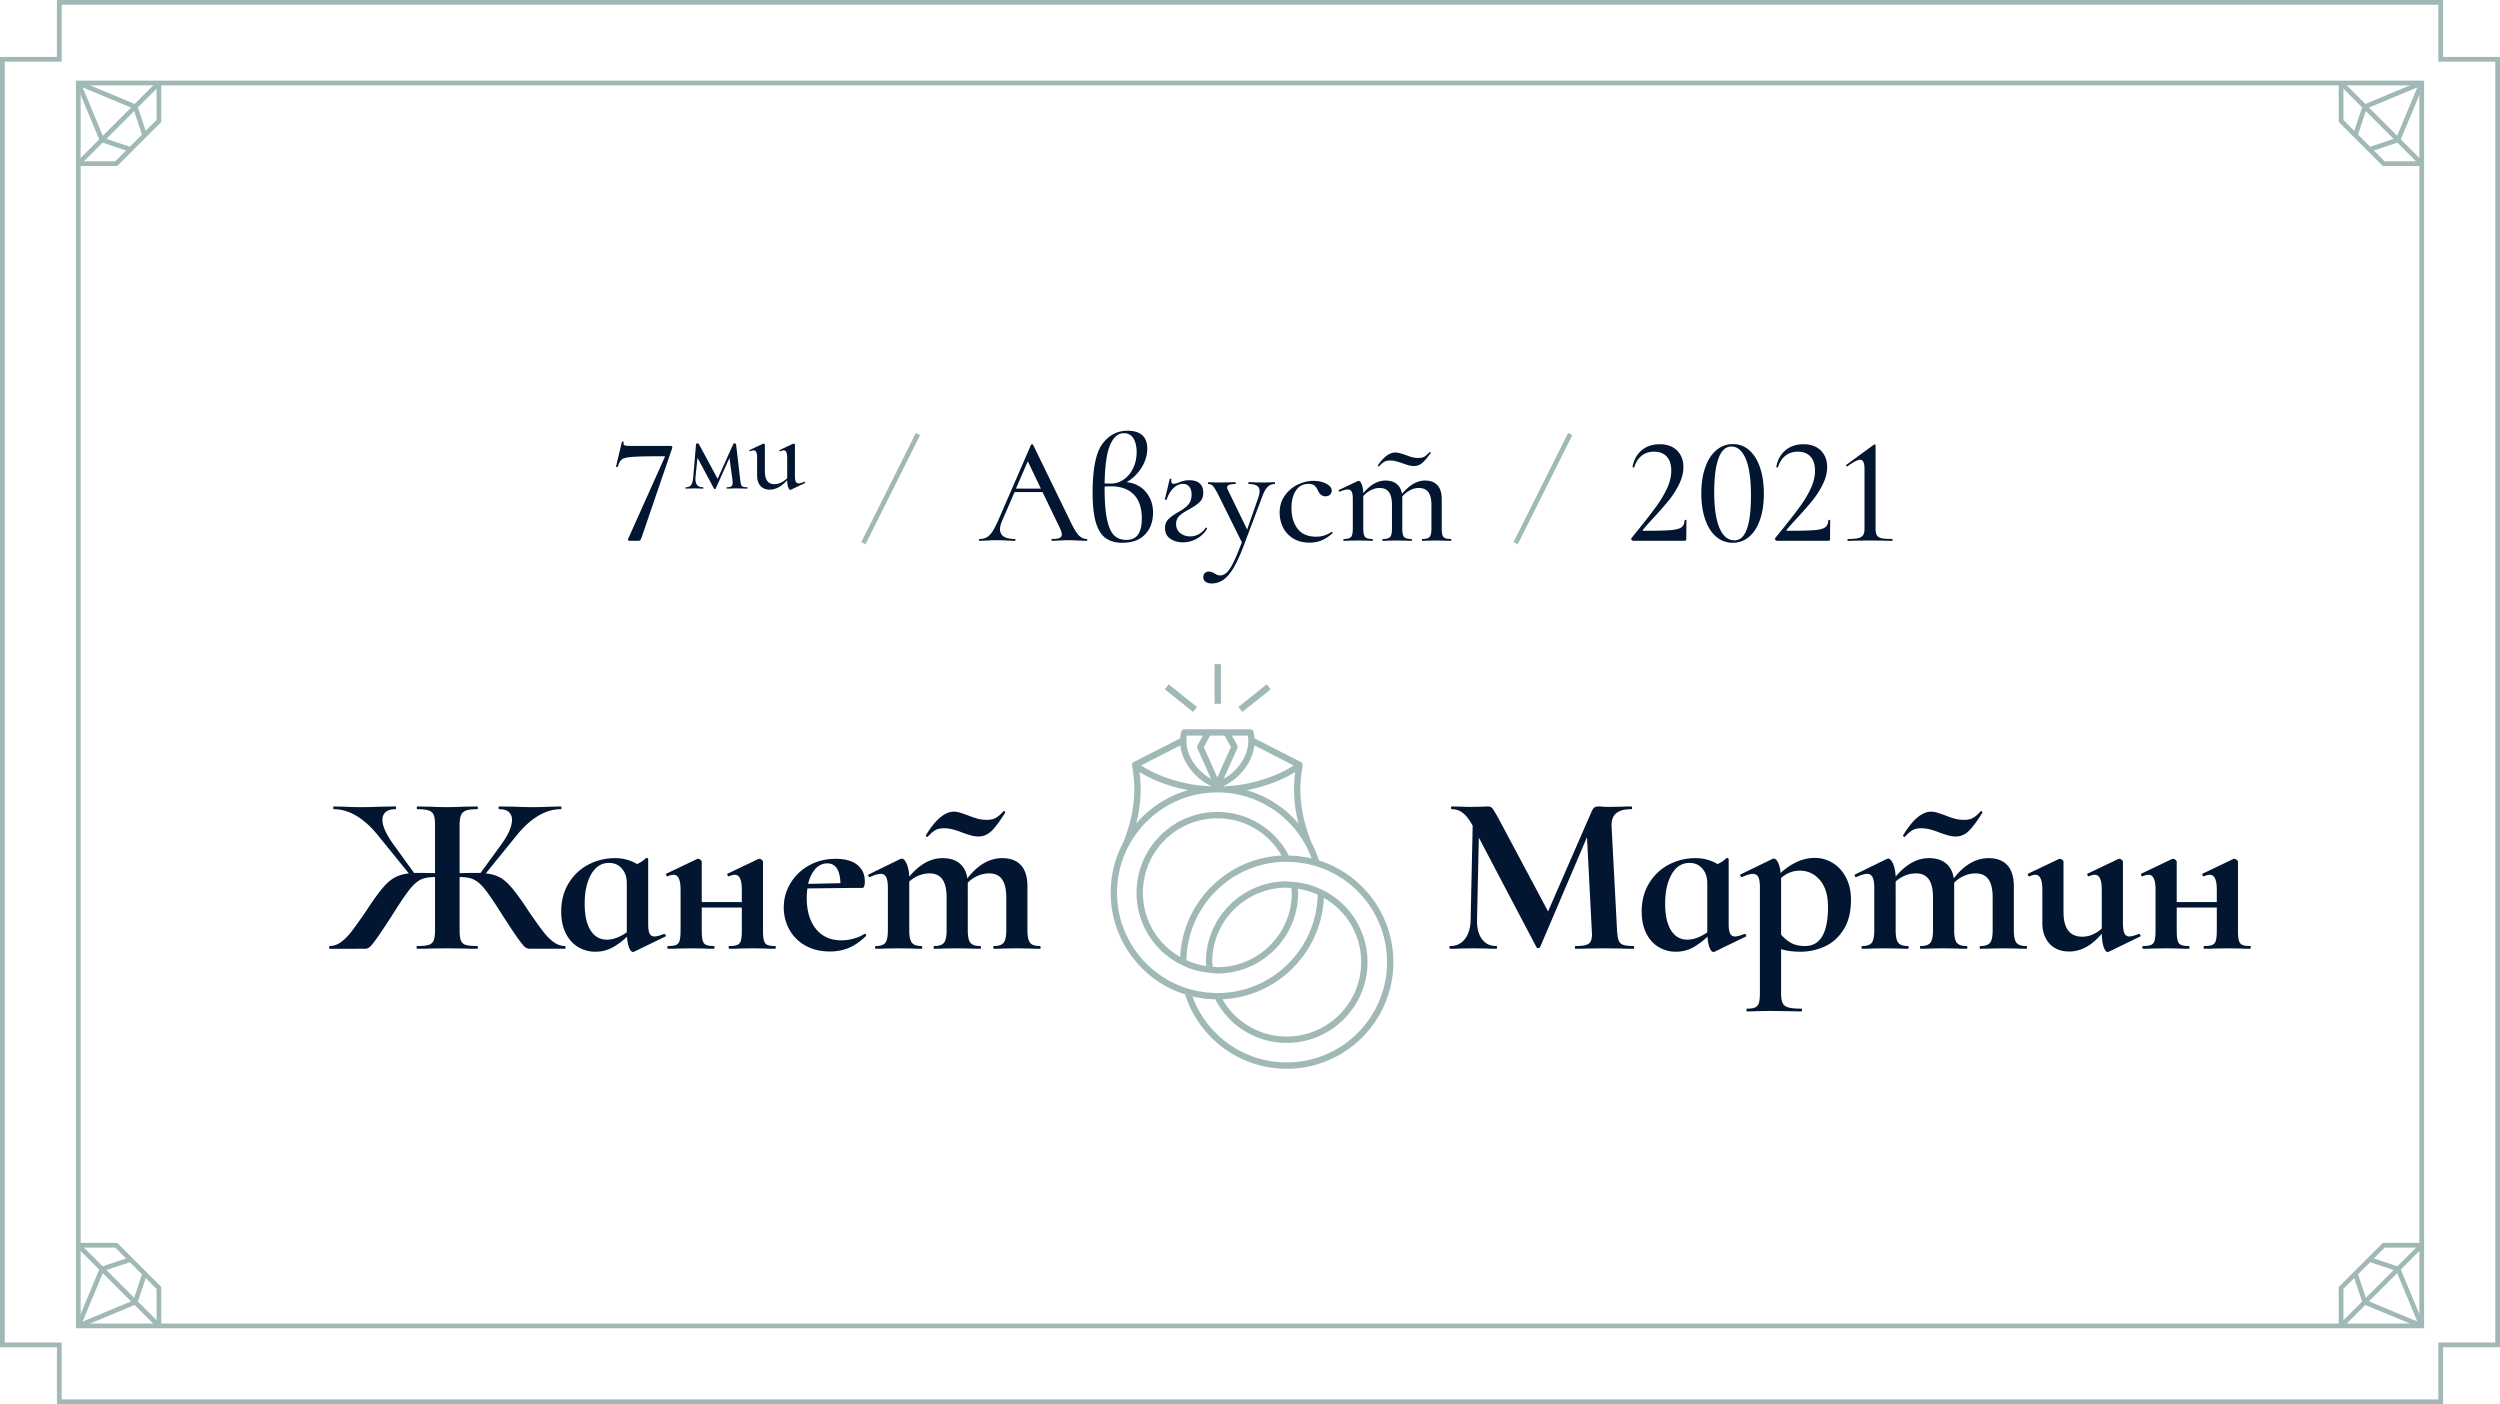 <svg height="296" width="527" xmlns="http://www.w3.org/2000/svg"><g fill="none" fill-rule="evenodd"><path d="M134.544 114c.192 0 .33-.048.416-.144s.181-.283.288-.56l6.464-18.88c.043-.064.032-.15-.032-.256s-.139-.16-.224-.16h-8.48c-.619 0-1.03-.032-1.232-.096s-.304-.192-.304-.384c0-.128.01-.235.032-.32.021-.064-.032-.101-.16-.112s-.203.016-.224.08l-1.216 5.12c-.021.043-.005.08.048.112s.112.048.176.048c.085 0 .139-.032.16-.096.213-.747.496-1.253.848-1.52s1.125-.443 2.32-.528 3.381-.128 6.56-.128c.192 0 .235.075.128.224l-7.712 17.216c-.043.107-.032.197.032.272s.16.112.288.112zm16.156-10.904c.096 0 .152-.032.168-.096l2.904-6.48.624 4.584c.032.288.048.48.048.576 0 .416-.092.692-.276.828s-.5.204-.948.204c-.032 0-.048.048-.048.144s.016.144.048.144c.352 0 .632-.008.84-.024l1.176-.024 1.248.024c.24.016.576.024 1.008.024.048 0 .072-.048.072-.144s-.024-.144-.072-.144c-.416 0-.716-.04-.9-.12s-.308-.224-.372-.432-.128-.576-.192-1.104l-.864-7.416c0-.048-.036-.088-.108-.12s-.156-.048-.252-.048-.168.032-.216.096l-3.312 7.368-3.984-7.392c-.048-.048-.128-.072-.24-.072-.08 0-.156.012-.228.036s-.108.06-.108.108l-.576 6.888c-.064.8-.212 1.368-.444 1.704s-.612.504-1.14.504c-.048 0-.072.048-.072.144s.024.144.072.144c.352 0 .624-.008.816-.024l1.008-.024 1.008.024c.192.016.464.024.816.024.048 0 .072-.048.072-.144s-.024-.144-.072-.144c-.544 0-.948-.14-1.212-.42s-.396-.724-.396-1.332c0-.192.008-.344.024-.456l.408-4.008 3.48 6.504c.016.064.08.096.192.096zm15.888.168a.267.267 0 00.12-.024l2.976-1.416c.048-.032.056-.084.024-.156s-.08-.108-.144-.108h-.024c-.528.224-.92.336-1.176.336-.288 0-.492-.12-.612-.36s-.18-.632-.18-1.176v-6.6c0-.064-.032-.12-.096-.168s-.128-.072-.192-.072l-.096.024-2.832 1.32c-.048.016-.064.064-.048.144s.048.12.096.12h.048c.304-.128.56-.192.768-.192.256 0 .44.132.552.396s.168.7.168 1.308v4.152c-.384.4-.816.712-1.296.936s-.944.336-1.392.336c-1.344 0-2.016-.904-2.016-2.712V93.76c0-.064-.032-.12-.096-.168s-.128-.072-.192-.072l-.096.024-2.832 1.32c-.048.016-.06.064-.036.144s.06.12.108.12h.048c.272-.128.52-.192.744-.192.256 0 .44.132.552.396s.168.7.168 1.308v3.624c0 .928.236 1.652.708 2.172s1.116.78 1.932.78c1.28 0 2.512-.664 3.696-1.992 0 .608.072 1.1.216 1.476s.288.564.432.564zM355.18 114c.085 0 .155-.037.208-.112s.08-.155.08-.24l.032-4c0-.043-.064-.064-.192-.064s-.192.021-.192.064c-.021.704-.25 1.21-.688 1.52s-1.221.507-2.352.592c-1.13.085-2.997.128-5.6.128-.213 0-.256-.075-.128-.224.384-.49 1.13-1.333 2.24-2.528a79.676 79.676 0 003.152-3.6c.843-1.035 1.573-2.176 2.192-3.424s.928-2.47.928-3.664c0-1.43-.443-2.587-1.328-3.472s-2.107-1.328-3.664-1.328c-1.515 0-2.779.421-3.792 1.264s-1.659 2.01-1.936 3.504c-.021.085.053.128.224.128.085 0 .128-.01.128-.032.32-1.045.837-1.856 1.552-2.432s1.595-.864 2.64-.864c1.13 0 2.016.341 2.656 1.024s.96 1.675.96 2.976c0 1.195-.288 2.421-.864 3.68s-1.312 2.507-2.208 3.744-2.165 2.88-3.808 4.928l-1.504 1.856c-.085.085-.08.203.016.352s.197.224.304.224zm10.08.416c1.323 0 2.48-.427 3.472-1.28s1.755-2.059 2.288-3.616.8-3.37.8-5.44c0-2.09-.267-3.925-.8-5.504s-1.29-2.8-2.272-3.664-2.123-1.296-3.424-1.296c-1.344 0-2.517.427-3.52 1.28s-1.781 2.064-2.336 3.632-.832 3.387-.832 5.456c0 2.09.272 3.925.816 5.504s1.317 2.795 2.32 3.648 2.165 1.28 3.488 1.28zm.384-.512c-1.387 0-2.448-.875-3.184-2.624s-1.104-4.256-1.104-7.52c0-3.093.304-5.472.912-7.136s1.51-2.496 2.704-2.496c1.28 0 2.288.859 3.024 2.576s1.104 4.304 1.104 7.76c0 6.293-1.152 9.44-3.456 9.44zm19.84.096c.085 0 .155-.037.208-.112s.08-.155.08-.24l.032-4c0-.043-.064-.064-.192-.064s-.192.021-.192.064c-.021.704-.25 1.21-.688 1.52s-1.221.507-2.352.592-2.997.128-5.6.128c-.213 0-.256-.075-.128-.224.384-.49 1.13-1.333 2.24-2.528 1.259-1.365 2.31-2.565 3.152-3.6s1.573-2.176 2.192-3.424.928-2.47.928-3.664c0-1.43-.443-2.587-1.328-3.472s-2.107-1.328-3.664-1.328c-1.515 0-2.779.421-3.792 1.264s-1.659 2.01-1.936 3.504c-.021.085.053.128.224.128.085 0 .128-.01.128-.032.32-1.045.837-1.856 1.552-2.432s1.595-.864 2.64-.864c1.13 0 2.016.341 2.656 1.024s.96 1.675.96 2.976c0 1.195-.288 2.421-.864 3.68s-1.312 2.507-2.208 3.744-2.165 2.88-3.808 4.928l-1.504 1.856c-.085.085-.08.203.016.352s.197.224.304.224zm4.032 0a48.1 48.1 0 001.984-.032l2.72-.032 2.72.032c.49.021 1.141.032 1.952.032.043 0 .064-.064.064-.192s-.021-.192-.064-.192c-1.024 0-1.776-.053-2.256-.16s-.81-.315-.992-.624-.272-.784-.272-1.424V93.904c0-.064-.021-.117-.064-.16s-.085-.064-.128-.064c-.064 0-.139.032-.224.096l-5.728 4.192c-.064.043-.075.112-.032.208s.107.144.192.144l.064-.032c1.28-.917 2.165-1.376 2.656-1.376.619 0 .928.64.928 1.92v12.576c0 .64-.101 1.11-.304 1.408s-.544.507-1.024.624-1.21.176-2.192.176c-.043 0-.064.064-.064.192s.021.192.064.192zm-160.44 0c.085 0 .128-.064.128-.192s-.043-.192-.128-.192c-.64 0-1.216-.277-1.728-.832s-1.13-1.61-1.856-3.168l-7.712-15.84c-.021-.085-.096-.123-.224-.112s-.203.048-.224.112l-6.816 15.712c-.49 1.13-.928 1.984-1.312 2.56s-.784.981-1.2 1.216-.923.352-1.52.352c-.085 0-.128.064-.128.192s.043.192.128.192c.427 0 .981-.021 1.664-.064.768-.043 1.43-.064 1.984-.064.597 0 1.301.021 2.112.064.725.043 1.28.064 1.664.064.107 0 .16-.064.16-.192s-.053-.192-.16-.192c-2.07 0-3.104-.693-3.104-2.08 0-.47.15-1.056.448-1.76l2.624-6.048h5.888l3.584 7.424c.32.64.48 1.141.48 1.504s-.16.613-.48.752-.843.208-1.568.208c-.085 0-.128.064-.128.192s.043.192.128.192c.363 0 .907-.021 1.632-.064s1.333-.064 1.824-.064c.405 0 1.035.021 1.888.064a46.16 46.16 0 001.952.064zm-9.664-11.008h-5.248l2.496-5.76zm17.216 11.424c2.048 0 3.632-.587 4.752-1.76s1.68-2.699 1.68-4.576c0-1.216-.25-2.299-.752-3.248s-1.173-1.696-2.016-2.24-1.787-.859-2.832-.944c1.259-.704 2.304-1.707 3.136-3.008s1.248-2.656 1.248-4.064c0-2.517-1.397-3.776-4.192-3.776-2.133 0-3.888.923-5.264 2.768s-2.064 5.285-2.064 10.32c0 2.667.235 4.768.704 6.304s1.163 2.624 2.08 3.264 2.09.96 3.52.96zm-2.496-12.48c-.533 0-.96-.01-1.28-.032.064-3.776.453-6.485 1.168-8.128s1.68-2.464 2.896-2.464c.875 0 1.541.363 2 1.088s.688 1.707.688 2.944c0 1.173-.235 2.267-.704 3.28s-1.12 1.819-1.952 2.416-1.77.896-2.816.896zm3.264 11.872c-1.024 0-1.861-.31-2.512-.928s-1.152-1.723-1.504-3.312-.528-3.803-.528-6.64v-.352c.32-.043.757-.064 1.312-.064 2.09 0 3.701.576 4.832 1.728s1.696 2.827 1.696 5.024c0 1.557-.267 2.704-.8 3.44s-1.365 1.104-2.496 1.104zm11.968.512c1.003 0 1.952-.24 2.848-.72s1.632-1.179 2.208-2.096c.043-.064.043-.128 0-.192s-.096-.096-.16-.096-.107.021-.128.064c-.405.597-.89 1.045-1.456 1.344s-1.157.448-1.776.448c-.81 0-1.51-.235-2.096-.704s-.88-1.088-.88-1.856c0-.747.219-1.328.656-1.744s1.125-.88 2.064-1.392c1.045-.576 1.808-1.104 2.288-1.584s.72-1.136.72-1.968c0-.81-.245-1.445-.736-1.904s-1.216-.688-2.176-.688c-.448 0-.848.043-1.2.128s-.73.213-1.136.384c-.512.17-.843.256-.992.256-.341 0-.512-.213-.512-.64 0-.128.01-.235.032-.32.021-.021.005-.048-.048-.08s-.112-.048-.176-.048c-.085 0-.128.021-.128.064l-1.024 4.256c-.021.085.064.128.256.128.064 0 .107-.01.128-.032.299-.981.763-1.781 1.392-2.4s1.307-.928 2.032-.928c.576 0 1.024.203 1.344.608s.48.97.48 1.696c0 .832-.235 1.52-.704 2.064s-1.173 1.072-2.112 1.584c-.96.555-1.664 1.067-2.112 1.536s-.672 1.077-.672 1.824c0 1.024.379 1.781 1.136 2.272s1.637.736 2.64.736zm6.016 8.672c.917 0 1.744-.25 2.48-.752s1.456-1.339 2.16-2.512 1.44-2.784 2.208-4.832l3.808-10.112c.341-.96.72-1.659 1.136-2.096s.923-.656 1.52-.656c.064 0 .096-.064.096-.192s-.032-.192-.096-.192c-.47 0-.81.01-1.024.032l-1.216.032-1.92-.032a19.934 19.934 0 00-1.312-.032c-.043 0-.064.064-.064.192s.021.192.064.192c.79 0 1.37.123 1.744.368s.56.635.56 1.168c0 .299-.085.725-.256 1.28l-2.368 6.784-4.064-8.352a1.126 1.126 0 01-.16-.544c0-.256.15-.437.448-.544s.736-.16 1.312-.16c.043 0 .064-.064.064-.192s-.021-.192-.064-.192c-.555 0-.992.01-1.312.032l-2.08.032c-.49 0-.875-.01-1.152-.032l-1.184-.032c-.043 0-.064.064-.064.192s.021.192.064.192c.405 0 .736.144.992.432s.63.901 1.12 1.84l4.96 10.016c-.683 1.813-1.27 3.216-1.76 4.208s-.955 1.701-1.392 2.128-.912.64-1.424.64c-.235 0-.421-.032-.56-.096s-.325-.16-.56-.288-.437-.23-.608-.304-.395-.112-.672-.112c-.32 0-.592.101-.816.304s-.336.485-.336.848c0 .427.16.757.48.992s.736.352 1.248.352zm20.672-8.608c.939 0 1.792-.16 2.56-.48s1.525-.821 2.272-1.504c.064-.043.07-.096.016-.16s-.112-.096-.176-.096h-.064a5.515 5.515 0 01-3.2.992c-1.77 0-3.083-.565-3.936-1.696s-1.28-2.581-1.28-4.352c0-1.536.315-2.768.944-3.696s1.499-1.392 2.608-1.392c.555 0 .97.107 1.248.32s.533.565.768 1.056c.363.832.896 1.248 1.6 1.248.405 0 .725-.117.96-.352s.352-.512.352-.832c0-.597-.395-1.093-1.184-1.488s-1.664-.592-2.624-.592c-1.152 0-2.283.272-3.392.816s-2.016 1.323-2.72 2.336-1.056 2.203-1.056 3.568c0 1.067.23 2.08.688 3.04s1.163 1.744 2.112 2.352 2.117.912 3.504.912zm7.232-.384a18 18 0 001.216-.032l1.792-.032 1.76.032c.32.021.736.032 1.248.032.064 0 .096-.064.096-.192s-.032-.192-.096-.192c-.79 0-1.307-.144-1.552-.432s-.368-.88-.368-1.776v-6.848c.49-.533 1.035-.95 1.632-1.248s1.195-.448 1.792-.448c.896 0 1.557.293 1.984.88s.64 1.499.64 2.736v4.928c0 .896-.128 1.488-.384 1.776s-.768.432-1.536.432c-.064 0-.096.064-.096.192s.032.192.096.192c.512 0 .928-.01 1.248-.032l1.76-.032 1.76.032c.32.021.736.032 1.248.032.064 0 .096-.064.096-.192s-.032-.192-.096-.192c-.79 0-1.307-.144-1.552-.432s-.368-.88-.368-1.776v-6.752c.47-.555 1.013-.992 1.632-1.312s1.237-.48 1.856-.48c.896 0 1.563.293 2 .88s.656 1.499.656 2.736v4.928c0 .896-.128 1.488-.384 1.776s-.779.432-1.568.432c-.043 0-.064.064-.064.192s.021.192.064.192c.512 0 .928-.01 1.248-.032l1.76-.032 1.792.032c.299.021.715.032 1.248.032.064 0 .096-.064.096-.192s-.032-.192-.096-.192c-.555 0-.965-.059-1.232-.176s-.448-.33-.544-.64-.144-.773-.144-1.392v-6.176c0-1.301-.304-2.283-.912-2.944s-1.477-.992-2.608-.992c-1.685 0-3.307.939-4.864 2.816-.15-.917-.523-1.616-1.12-2.096s-1.376-.72-2.336-.72c-1.664 0-3.232.885-4.704 2.656-.021-.768-.133-1.392-.336-1.872s-.41-.72-.624-.72c-.085 0-.15.01-.192.032l-3.968 1.888c-.064.021-.08.085-.048.192s.08.16.144.16h.064c.725-.299 1.29-.448 1.696-.448.384 0 .656.155.816.464s.24.816.24 1.52v6.24c0 .896-.123 1.488-.368 1.776s-.752.432-1.52.432c-.064 0-.096.064-.096.192s.032.192.096.192zm7.388-15.672l.048-.048.416-.416c.224-.224.475-.41.752-.56s.672-.224 1.184-.224c.427 0 .821.048 1.184.144s.832.24 1.408.432c.512.192.944.336 1.296.432s.73.144 1.136.144c.576 0 1.104-.181 1.584-.544s1.115-1.088 1.904-2.176c.043-.043.037-.09-.016-.144s-.112-.08-.176-.08h-.032c-.363.405-.704.715-1.024.928s-.779.32-1.376.32c-.427 0-.848-.053-1.264-.16s-.89-.267-1.424-.48c-.363-.128-.73-.245-1.104-.352s-.71-.16-1.008-.16c-1.237 0-2.475.907-3.712 2.72-.021.043-.005.09.048.144s.101.08.144.08z" fill="#021631" fill-rule="nonzero"/><path d="M193.5 91.5l-11.5 23m149-23l-11.5 23" stroke="#a0b9b6"/><path d="M515 0v12h12v272h-12v12H12v-12H0V12h12V0zm-1 1H13v12H1v270h12v12h501v-12h12V13h-12z" fill="#a0b9b6" fill-rule="nonzero"/><path d="M16.5 17.5h494v262h-494z" stroke="#a0b9b6"/><g fill-rule="nonzero"><g fill="#a0b9b6"><path d="M16.854 34.854l-.708-.708 17-17 .708.708z"/><path d="M16.5 35v-1h7.794L33 25.294V17.5h1v8.207L24.707 35z"/><path d="M27.342 31.974l-6.216-2.072-5.088-12.21.924-.384 4.912 11.79 5.784 1.928z"/><path d="M30.026 28.658l-1.928-5.784-11.79-4.912.384-.924 12.21 5.088 2.072 6.216z"/></g><g fill="#a0b9b6"><path d="M16.854 262.146l-.708.708 17 17 .708-.708z"/><path d="M16.5 262v1h7.794L33 271.706v7.794h1v-8.207L24.707 262z"/><path d="M27.342 265.026l-6.216 2.072-5.088 12.21.924.384 4.912-11.79 5.784-1.928z"/><path d="M30.026 268.342l-1.928 5.784-11.79 4.912.384.924 12.21-5.088 2.072-6.216z"/></g><g fill="#a0b9b6"><path d="M510.146 34.854l.708-.708-17-17-.708.708z"/><path d="M510.5 35v-1h-7.794L494 25.294V17.5h-1v8.207L502.293 35z"/><path d="M499.658 31.974l6.216-2.072 5.088-12.21-.924-.384-4.912 11.79-5.784 1.928z"/><path d="M496.974 28.658l1.928-5.784 11.79-4.912-.384-.924-12.21 5.088-2.072 6.216z"/></g><g fill="#a0b9b6"><path d="M510.146 262.146l.708.708-17 17-.708-.708z"/><path d="M510.5 262v1h-7.794L494 271.706v7.794h-1v-8.207l9.293-9.293z"/><path d="M499.658 265.026l6.216 2.072 5.088 12.21-.924.384-4.912-11.79-5.784-1.928z"/><path d="M496.974 268.342l1.928 5.784 11.79 4.912-.384.924-12.21-5.088-2.072-6.216z"/></g><path d="M76.92 200c.384 0 .728-.128 1.032-.384s.848-.936 1.632-2.04 2.024-2.984 3.72-5.64c1.376-2.176 2.448-3.728 3.216-4.656s1.52-1.56 2.256-1.896 1.712-.504 2.928-.504v11.232c0 .96-.096 1.672-.288 2.136s-.544.776-1.056.936-1.328.24-2.448.24c-.064 0-.096.096-.096.288s.032.288.096.288c1.12 0 1.984-.016 2.592-.048l3.504-.048 3.84.048c.672.032 1.6.048 2.784.048.064 0 .096-.096.096-.288s-.032-.288-.096-.288c-1.12 0-1.936-.08-2.448-.24s-.856-.472-1.032-.936-.264-1.176-.264-2.136V184.88c1.216 0 2.192.168 2.928.504s1.488.968 2.256 1.896 1.84 2.48 3.216 4.656c1.696 2.656 2.936 4.536 3.72 5.64s1.328 1.784 1.632 2.04.648.384 1.032.384h7.392c.096 0 .144-.096.144-.288s-.048-.288-.144-.288c-.864-.032-1.664-.32-2.4-.864s-1.456-1.272-2.16-2.184-1.728-2.344-3.072-4.296l-.72-1.104c-1.216-1.792-2.224-3.144-3.024-4.056s-1.592-1.576-2.376-1.992-1.752-.688-2.904-.816l6.624-8.16c1.44-1.76 2.936-3.096 4.488-4.008s3.128-1.368 4.728-1.368c.064 0 .096-.096.096-.288s-.032-.288-.096-.288l-2.064.048c-1.344.064-2.64.096-3.888.096-.96 0-2.272-.032-3.936-.096l-3.12-.048c-.096 0-.144.096-.144.288s.048.288.144.288c.896 0 1.568.2 2.016.6s.672.952.672 1.656c0 1.376-.752 3.104-2.256 5.184l-4.368 6h-1.152c-1.344 0-2.432.016-3.264.048v-10.08c0-.96.096-1.672.288-2.136s.544-.792 1.056-.984 1.312-.288 2.4-.288c.064 0 .096-.096.096-.288s-.032-.288-.096-.288l-2.736.048c-1.6.064-2.896.096-3.888.096l-.267-.001a84.56 84.56 0 01-3.141-.095L87.96 170c-.064 0-.096.096-.096.288s.032.288.096.288c1.088 0 1.888.088 2.4.264s.864.488 1.056.936.288 1.152.288 2.112v10.176a91.093 91.093 0 00-3.264-.048h-1.152l-4.512-6.24c-1.44-2.048-2.16-3.696-2.16-4.944 0-.704.232-1.256.696-1.656s1.16-.6 2.088-.6c.064 0 .096-.096.096-.288S83.464 170 83.4 170l-3.168.048c-1.664.064-2.976.096-3.936.096-1.248 0-2.544-.032-3.888-.096L70.344 170c-.064 0-.096.096-.096.288s.032.288.096.288c1.6 0 3.176.456 4.728 1.368s3.048 2.248 4.488 4.008l6.624 8.16c-1.12.128-2.08.4-2.88.816s-1.608 1.088-2.424 2.016-1.816 2.272-3 4.032l-.72 1.104c-1.344 1.952-2.368 3.384-3.072 4.296s-1.424 1.64-2.16 2.184-1.536.832-2.4.864c-.096 0-.144.096-.144.288s.048.288.144.288zm56.504.672a.534.534 0 00.24-.048l6.624-3.216c.096-.032.104-.128.024-.288s-.168-.24-.264-.24h-.096c-.896.352-1.552.528-1.968.528-.48 0-.824-.2-1.032-.6s-.312-1.08-.312-2.04v-13.68c0-.064-.04-.12-.12-.168s-.152-.072-.216-.072-.112.016-.144.048a5.99 5.99 0 01-1.872 1.248c-1.376-.832-2.928-1.248-4.656-1.248-1.984 0-3.84.448-5.568 1.344s-3.12 2.2-4.176 3.912-1.584 3.704-1.584 5.976c0 1.792.32 3.328.96 4.608s1.512 2.248 2.616 2.904 2.312.984 3.624.984c1.28 0 2.448-.28 3.504-.84s2.112-1.336 3.168-2.328c.064.992.216 1.776.456 2.352s.504.864.792.864zm-5.472-2.592c-1.504 0-2.664-.664-3.48-1.992s-1.224-3.192-1.224-5.592c0-2.528.456-4.592 1.368-6.192s2.168-2.4 3.768-2.4c1.12 0 2.024.4 2.712 1.2s1.032 1.824 1.032 3.072v10.368c-1.504 1.024-2.896 1.536-4.176 1.536zm12.872 1.92c.928 0 1.648-.016 2.16-.048l2.784-.048 2.688.048c.48.032 1.168.048 2.064.048.064 0 .096-.096.096-.288s-.032-.288-.096-.288c-.768 0-1.328-.08-1.68-.24s-.592-.472-.72-.936-.192-1.176-.192-2.136v-4.8h8.448v4.8c0 .96-.064 1.672-.192 2.136s-.376.776-.744.936-.936.24-1.704.24c-.096 0-.144.096-.144.288s.048.288.144.288c.896 0 1.6-.016 2.112-.048l2.832-.048 2.688.048c.48.032 1.168.048 2.064.048.064 0 .096-.096.096-.288s-.032-.288-.096-.288c-.768 0-1.328-.08-1.68-.24s-.592-.472-.72-.936-.192-1.176-.192-2.136v-14.448c0-.128-.088-.264-.264-.408s-.344-.216-.504-.216a.534.534 0 00-.24.048l-6.432 3.072c-.096.032-.112.136-.048.312s.144.264.24.264h.048c.48-.224.896-.336 1.248-.336.992 0 1.488 1.04 1.488 3.12v2.64h-8.448v-8.496c0-.128-.088-.264-.264-.408s-.344-.216-.504-.216a.534.534 0 00-.24.048l-6.432 3.072c-.096.032-.112.136-.048.312s.144.264.24.264h.048c.48-.224.896-.336 1.248-.336.992 0 1.488 1.04 1.488 3.12v8.592c0 .96-.064 1.672-.192 2.136s-.376.776-.744.936-.936.24-1.704.24c-.096 0-.144.096-.144.288s.048.288.144.288zm34.136.576c1.44 0 2.768-.256 3.984-.768s2.416-1.344 3.6-2.496c.064-.064.056-.16-.024-.288s-.152-.192-.216-.192l-.096.048c-.704.448-1.488.784-2.352 1.008s-1.696.336-2.496.336c-2.272 0-4.056-.8-5.352-2.4s-1.944-3.776-1.944-6.528c0-.736.048-1.408.144-2.016l8.64-.096h2.928c.352 0 .528-.464.528-1.392 0-1.472-.528-2.632-1.584-3.48s-2.576-1.272-4.56-1.272c-2.048 0-3.904.456-5.568 1.368s-2.976 2.16-3.936 3.744-1.44 3.304-1.44 5.16c0 1.632.384 3.16 1.152 4.584s1.888 2.56 3.36 3.408 3.216 1.272 5.232 1.272zm-4.608-14.256c.32-1.344.832-2.4 1.536-3.168s1.536-1.152 2.496-1.152c1.76 0 2.688 1.392 2.784 4.176zM184.616 200c.832 0 1.488-.016 1.968-.048l2.832-.048 2.88.048c.48.032 1.136.048 1.968.048.096 0 .144-.096.144-.288s-.048-.288-.144-.288c-.992 0-1.672-.232-2.04-.696s-.552-1.336-.552-2.616V185.84c.576-.544 1.24-.968 1.992-1.272s1.512-.456 2.28-.456c1.216 0 2.12.416 2.712 1.248s.888 2.112.888 3.84v6.912c0 1.28-.184 2.152-.552 2.616s-1.048.696-2.04.696c-.096 0-.144.096-.144.288s.048.288.144.288c.832 0 1.504-.016 2.016-.048l2.784-.048 2.88.048c.48.032 1.136.048 1.968.048.128 0 .192-.096.192-.288s-.064-.288-.192-.288c-.992 0-1.672-.232-2.04-.696s-.552-1.336-.552-2.616V186.08c.576-.608 1.264-1.088 2.064-1.44s1.616-.528 2.448-.528c1.216 0 2.12.416 2.712 1.248s.888 2.112.888 3.84v6.912c0 1.28-.184 2.152-.552 2.616s-1.048.696-2.04.696c-.096 0-.144.096-.144.288s.048.288.144.288c.832 0 1.504-.016 2.016-.048l2.784-.048 2.88.048c.48.032 1.136.048 1.968.048.128 0 .192-.096.192-.288s-.064-.288-.192-.288c-.992 0-1.672-.232-2.04-.696s-.552-1.336-.552-2.616v-9.216c0-2.016-.456-3.52-1.368-4.512s-2.232-1.488-3.96-1.488c-2.688 0-5.136 1.424-7.344 4.272-.192-1.376-.736-2.432-1.632-3.168s-2.096-1.104-3.6-1.104c-2.496 0-4.832 1.296-7.008 3.888-.064-1.152-.256-2.072-.576-2.76s-.656-1.032-1.008-1.032c-.032 0-.144.032-.336.096l-6.672 3.264c-.064.032-.072.128-.024.288s.12.24.216.24h.096c.992-.448 1.76-.672 2.304-.672.512 0 .888.232 1.128.696s.36 1.192.36 2.184v9.024c0 1.28-.176 2.152-.528 2.616s-1.024.696-2.016.696c-.096 0-.144.096-.144.288s.048.288.144.288zm10.892-23.576l.648-.648c.336-.336.712-.616 1.128-.84s1.008-.336 1.776-.336c1.056 0 2.32.304 3.792.912.832.288 1.48.496 1.944.624s.968.192 1.512.192c.928 0 1.776-.336 2.544-1.008s1.776-2 3.024-3.984c.032-.064.016-.144-.048-.24s-.128-.144-.192-.144l-.096.048c-.512.576-1.016 1.024-1.512 1.344s-1.176.48-2.04.48c-.64 0-1.264-.08-1.872-.24s-1.312-.4-2.112-.72c-.512-.192-1.024-.368-1.536-.528s-.976-.24-1.392-.24c-1.92 0-3.888 1.664-5.904 4.992-.032.064-.008.136.072.216s.152.12.216.12zM305.692 200c.864 0 1.552-.016 2.064-.048l3.024-.048 2.64.048c.48.032 1.152.048 2.016.048.096 0 .144-.096.144-.288s-.048-.288-.144-.288c-1.312 0-2.328-.488-3.048-1.464s-1.064-2.328-1.032-4.056l.384-17.328 12.144 23.088c.064.128.192.192.384.192s.32-.064.384-.192l9.888-23.184 1.008 19.632.048.816c0 1.024-.24 1.696-.72 2.016s-1.392.48-2.736.48c-.096 0-.144.096-.144.288s.048.288.144.288c1.056 0 1.888-.016 2.496-.048l3.6-.048 3.552.048c.64.032 1.504.048 2.592.048.064 0 .096-.096.096-.288s-.032-.288-.096-.288c-.992 0-1.72-.08-2.184-.24s-.784-.464-.96-.912-.296-1.168-.36-2.16l-1.152-21.792c-.064-1.28.24-2.224.912-2.832s1.76-.912 3.264-.912c.096 0 .144-.096.144-.288s-.048-.288-.144-.288c-.832 0-1.472.016-1.92.048l-2.832.048c-.48 0-.904-.016-1.272-.048s-.696-.048-.984-.048c-.352 0-.632.088-.84.264s-.408.488-.6.936l-9.12 20.928-10.464-19.632c-.608-1.088-1.024-1.776-1.248-2.064s-.544-.432-.96-.432c-.448 0-.816.016-1.104.048l-2.544.048c-.704 0-1.28-.016-1.728-.048l-2.256-.048c-.096 0-.144.096-.144.288s.048.288.144.288c.896 0 1.688.272 2.376.816s1.352 1.408 1.992 2.592l.048.048-.432 19.872c-.032 1.696-.432 3.04-1.2 4.032s-1.808 1.488-3.12 1.488c-.096 0-.144.096-.144.288s.048.288.144.288zm55.496.672a.534.534 0 00.24-.048l6.624-3.216c.096-.032.104-.128.024-.288s-.168-.24-.264-.24h-.096c-.896.352-1.552.528-1.968.528-.48 0-.824-.2-1.032-.6s-.312-1.08-.312-2.04v-13.68c0-.064-.04-.12-.12-.168s-.152-.072-.216-.072-.112.016-.144.048a5.99 5.99 0 01-1.872 1.248c-1.376-.832-2.928-1.248-4.656-1.248-1.984 0-3.84.448-5.568 1.344s-3.12 2.2-4.176 3.912-1.584 3.704-1.584 5.976c0 1.792.32 3.328.96 4.608s1.512 2.248 2.616 2.904 2.312.984 3.624.984c1.28 0 2.448-.28 3.504-.84s2.112-1.336 3.168-2.328c.064.992.216 1.776.456 2.352s.504.864.792.864zm-5.472-2.592c-1.504 0-2.664-.664-3.48-1.992s-1.224-3.192-1.224-5.592c0-2.528.456-4.592 1.368-6.192s2.168-2.4 3.768-2.4c1.12 0 2.024.4 2.712 1.2s1.032 1.824 1.032 3.072v10.368c-1.504 1.024-2.896 1.536-4.176 1.536zm24.008 15.12c.096 0 .144-.096.144-.288s-.048-.288-.144-.288c-1.248 0-2.168-.088-2.76-.264s-.992-.488-1.2-.936-.312-1.152-.312-2.112v-9.216c1.184.352 2.56.528 4.128.528 1.728 0 3.4-.36 5.016-1.08s2.952-1.904 4.008-3.552 1.584-3.752 1.584-6.312c0-1.792-.352-3.36-1.056-4.704s-1.64-2.368-2.808-3.072-2.424-1.056-3.768-1.056c-2.464 0-4.864 1.056-7.2 3.168-.096-.928-.28-1.664-.552-2.208s-.568-.816-.888-.816a.534.534 0 00-.24.048l-6.816 3.312c-.064.032-.056.128.024.288s.168.24.264.24h.096c.96-.448 1.696-.672 2.208-.672.576 0 .976.224 1.2.672s.336 1.184.336 2.208v22.224c0 .96-.072 1.664-.216 2.112s-.4.76-.768.936-.936.264-1.704.264c-.096 0-.144.096-.144.288s.048.288.144.288c.864 0 1.536-.016 2.016-.048l2.832-.048 3.792.048c.672.032 1.6.048 2.784.048zm.768-13.776c-1.12 0-2.064-.2-2.832-.6s-1.504-1-2.208-1.8v-11.952c1.184-1.024 2.496-1.536 3.936-1.536 1.696 0 3.112.664 4.248 1.992s1.704 3.208 1.704 5.64c0 5.504-1.616 8.256-4.848 8.256zm12.056.576c.832 0 1.488-.016 1.968-.048l2.832-.048 2.88.048c.48.032 1.136.048 1.968.048.096 0 .144-.096.144-.288s-.048-.288-.144-.288c-.992 0-1.672-.232-2.04-.696s-.552-1.336-.552-2.616V185.84c.576-.544 1.24-.968 1.992-1.272s1.512-.456 2.28-.456c1.216 0 2.12.416 2.712 1.248s.888 2.112.888 3.84v6.912c0 1.28-.184 2.152-.552 2.616s-1.048.696-2.04.696c-.096 0-.144.096-.144.288s.048.288.144.288c.832 0 1.504-.016 2.016-.048l2.784-.048 2.88.048c.48.032 1.136.048 1.968.048.128 0 .192-.096.192-.288s-.064-.288-.192-.288c-.992 0-1.672-.232-2.04-.696s-.552-1.336-.552-2.616V186.08c.576-.608 1.264-1.088 2.064-1.44s1.616-.528 2.448-.528c1.216 0 2.12.416 2.712 1.248s.888 2.112.888 3.84v6.912c0 1.28-.184 2.152-.552 2.616s-1.048.696-2.04.696c-.096 0-.144.096-.144.288s.048.288.144.288c.832 0 1.504-.016 2.016-.048l2.784-.048 2.88.048c.48.032 1.136.048 1.968.048.128 0 .192-.096.192-.288s-.064-.288-.192-.288c-.992 0-1.672-.232-2.04-.696s-.552-1.336-.552-2.616v-9.216c0-2.016-.456-3.52-1.368-4.512s-2.232-1.488-3.96-1.488c-2.688 0-5.136 1.424-7.344 4.272-.192-1.376-.736-2.432-1.632-3.168s-2.096-1.104-3.6-1.104c-2.496 0-4.832 1.296-7.008 3.888-.064-1.152-.256-2.072-.576-2.76s-.656-1.032-1.008-1.032c-.032 0-.144.032-.336.096l-6.672 3.264c-.064.032-.072.128-.024.288s.12.24.216.24h.096c.992-.448 1.76-.672 2.304-.672.512 0 .888.232 1.128.696s.36 1.192.36 2.184v9.024c0 1.28-.176 2.152-.528 2.616s-1.024.696-2.016.696c-.096 0-.144.096-.144.288s.048.288.144.288zm51.752.672a.534.534 0 00.24-.048l6.624-3.216c.096-.032.104-.128.024-.288s-.168-.24-.264-.24h-.096c-.864.352-1.52.528-1.968.528-.48 0-.824-.224-1.032-.672s-.312-1.216-.312-2.304v-12.768c0-.128-.088-.264-.264-.408s-.344-.216-.504-.216a.534.534 0 00-.24.048l-6.432 3.072c-.096.032-.112.136-.048.312s.144.264.24.264h.048c.48-.224.896-.336 1.248-.336.992 0 1.488 1.04 1.488 3.12v8.208c-.576.544-1.224.968-1.944 1.272s-1.432.456-2.136.456c-2.656 0-3.984-1.728-3.984-5.184v-10.608c0-.128-.088-.264-.264-.408s-.344-.216-.504-.216l-.24.048-6.432 3.072c-.096.032-.112.136-.048.312s.16.264.288.264h.048c.448-.224.848-.336 1.2-.336.992 0 1.488 1.04 1.488 3.12v7.056c0 1.792.504 3.24 1.512 4.344s2.392 1.656 4.152 1.656c2.464 0 4.752-1.248 6.864-3.744.032 1.184.168 2.12.408 2.808s.52 1.032.84 1.032zm7.448-.672c.928 0 1.648-.016 2.16-.048l2.784-.048 2.688.048c.48.032 1.168.048 2.064.048.064 0 .096-.096.096-.288s-.032-.288-.096-.288c-.768 0-1.328-.08-1.68-.24s-.592-.472-.72-.936-.192-1.176-.192-2.136v-4.8h8.448v4.8c0 .96-.064 1.672-.192 2.136s-.376.776-.744.936-.936.24-1.704.24c-.096 0-.144.096-.144.288s.048.288.144.288c.896 0 1.6-.016 2.112-.048l2.832-.048 2.688.048c.48.032 1.168.048 2.064.048.064 0 .096-.096.096-.288s-.032-.288-.096-.288c-.768 0-1.328-.08-1.68-.24s-.592-.472-.72-.936-.192-1.176-.192-2.136v-14.448c0-.128-.088-.264-.264-.408s-.344-.216-.504-.216a.534.534 0 00-.24.048l-6.432 3.072c-.096.032-.112.136-.048.312s.144.264.24.264h.048c.48-.224.896-.336 1.248-.336.992 0 1.488 1.04 1.488 3.12v2.64h-8.448v-8.496c0-.128-.088-.264-.264-.408s-.344-.216-.504-.216a.534.534 0 00-.24.048l-6.432 3.072c-.096.032-.112.136-.048.312s.144.264.24.264h.048c.48-.224.896-.336 1.248-.336.992 0 1.488 1.04 1.488 3.12v8.592c0 .96-.064 1.672-.192 2.136s-.376.776-.744.936-.936.24-1.704.24c-.096 0-.144.096-.144.288s.048.288.144.288zm-50.24-23.576l.648-.648c.336-.336.712-.616 1.128-.84s1.008-.336 1.776-.336c1.056 0 2.32.304 3.792.912.832.288 1.48.496 1.944.624s.968.192 1.512.192c.928 0 1.776-.336 2.544-1.008s1.776-2 3.024-3.984c.032-.064.016-.144-.048-.24s-.128-.144-.192-.144l-.096.048c-.512.576-1.016 1.024-1.512 1.344s-1.176.48-2.04.48c-.64 0-1.264-.08-1.872-.24s-1.312-.4-2.112-.72c-.512-.192-1.024-.368-1.536-.528s-.976-.24-1.392-.24c-1.92 0-3.888 1.664-5.904 4.992-.032.064-.008.136.072.216s.152.12.216.12z" fill="#021631"/><path d="M263.575 153.723a.67.67 0 01.647.495l-.02-.063a.665.665 0 01.018.054c.13.478.208.956.241 1.437l9.778 4.995a.885.885 0 01.084.05l-.077-.046a.674.674 0 01.156.11c.155.143.244.36.198.609-1.035 5.617-.358 10.697 1.887 16.309a22.267 22.267 0 011.556 3.713l-.344-.106c9.432 2.82 16.025 11.537 16.025 21.531 0 12.41-10.076 22.486-22.486 22.486-9.872 0-18.498-6.432-21.425-15.68l.344.105c-9.433-2.82-16.025-11.537-16.025-21.531 0-3.813.95-7.405 2.628-10.552l-.013.037c2.246-5.613 2.924-10.694 1.888-16.312l-.003-.011a.665.665 0 01-.005-.04l.008.05a.713.713 0 01-.012-.12v-.019a.652.652 0 01.28-.527l.01-.006a.697.697 0 01.083-.05l9.778-4.995a7.44 7.44 0 01.241-1.437.605.605 0 01.034-.093.67.67 0 01.512-.386l.099-.007zm7.655 27.942h.012c-11.44 0-20.77 9.1-21.138 20.449l-.007.283.043.021c1.255.584 2.603.986 4.009 1.196l.138.018-.08-.82c0-9.293 7.456-16.857 16.773-17.026l.326-.003 1.571.159a16.04 16.04 0 015.844 1.64h.002c5.792 2.78 9.547 8.663 9.547 15.23 0 9.4-7.631 17.03-17.032 17.03a16.866 16.866 0 01-14.907-8.91l-.145-.278-1.899-.098-2.23-.345-.687-.177.106.287c3.023 7.98 10.654 13.475 19.377 13.632l.385.004c11.67 0 21.146-9.476 21.146-21.146 0-9.392-6.193-17.587-15.053-20.242l-1.8-.467-2.098-.324zm7.847 7.613l-.001.019c-.562 11.538-9.831 20.802-21.369 21.353a15.525 15.525 0 0013.531 7.853c8.66 0 15.692-7.031 15.692-15.692a15.53 15.53 0 00-7.853-13.533zm-22.46-22.233c-8.072 0-15.095 4.534-18.657 11.193l.03-.065a.675.675 0 01-.047.097 21.033 21.033 0 00-2.471 9.92c0 9.395 6.195 17.591 15.059 20.245l1.794.465 2.138.326 2.18.11.328-.003c11.275-.185 20.416-9.215 20.78-20.449l.007-.28-.042-.02a14.628 14.628 0 00-4.009-1.196l-.14-.019.082.822c0 9.292-7.457 16.856-16.773 17.025l-.326.003-1.581-.16h.01a16.039 16.039 0 01-5.858-1.645l.012.006a16.864 16.864 0 01-9.547-15.23c0-9.4 7.631-17.031 17.032-17.031a16.866 16.866 0 0114.907 8.912l.142.275 1.901.1 2.231.345.686.175-.105-.286c-3.023-7.979-10.654-13.474-19.377-13.631zm14.621 20.075c-8.555 0-15.52 6.86-15.692 15.31l-.003.314.105 1.038.97.1c8.554 0 15.52-6.86 15.691-15.31l.004-.314-.106-1.038zm-14.62-14.621c-8.66 0-15.692 7.031-15.692 15.692a15.53 15.53 0 007.853 13.532c.553-11.546 9.826-20.82 21.37-21.371a15.526 15.526 0 00-13.531-7.853zm-16.413-9.774l.012.09c.471 3.691.219 7.2-.713 10.799a22.502 22.502 0 0110.94-7.05c-3.576-.678-7.32-2.02-10.013-3.695zm32.824 0l-.225.144c-2.695 1.676-6.44 3.019-10.019 3.699a22.512 22.512 0 0110.947 7.044c-.886-3.417-1.158-6.752-.78-10.239zm-8.604-5.594c-.404 3.498-3 6.937-6.57 8.608.158.009.315.019.472.03a.663.663 0 01.267-.064c4.572-.132 10.595-1.953 14.087-4.355zm-15.615 0l-8.256 4.22c3.492 2.4 9.515 4.222 14.087 4.354a.668.668 0 01.267.064c.157-.012.314-.022.472-.03-3.57-1.67-6.166-5.11-6.57-8.608zm14.228-2.069h-3.358l1.137 2.05a.67.67 0 01.061.5l-.035.098-2.892 6.475c3.403-1.903 5.615-5.636 5.119-8.942zm-9.47 0h-3.374l-.029.18c-.496 3.307 1.715 7.039 5.118 8.943l-2.877-6.425a.67.67 0 01-.02-.498l.042-.095zm4.579 0h-3.056l-1.328 2.452 2.853 6.369 2.867-6.415zm8.879-10.807l.837 1.046-5.972 4.778-.837-1.047zm-20.663 0l5.972 4.777-.837 1.047-5.972-4.778zM257.364 140v8.361h-1.34V140z" fill="#a0b9b6"/></g></g></svg>